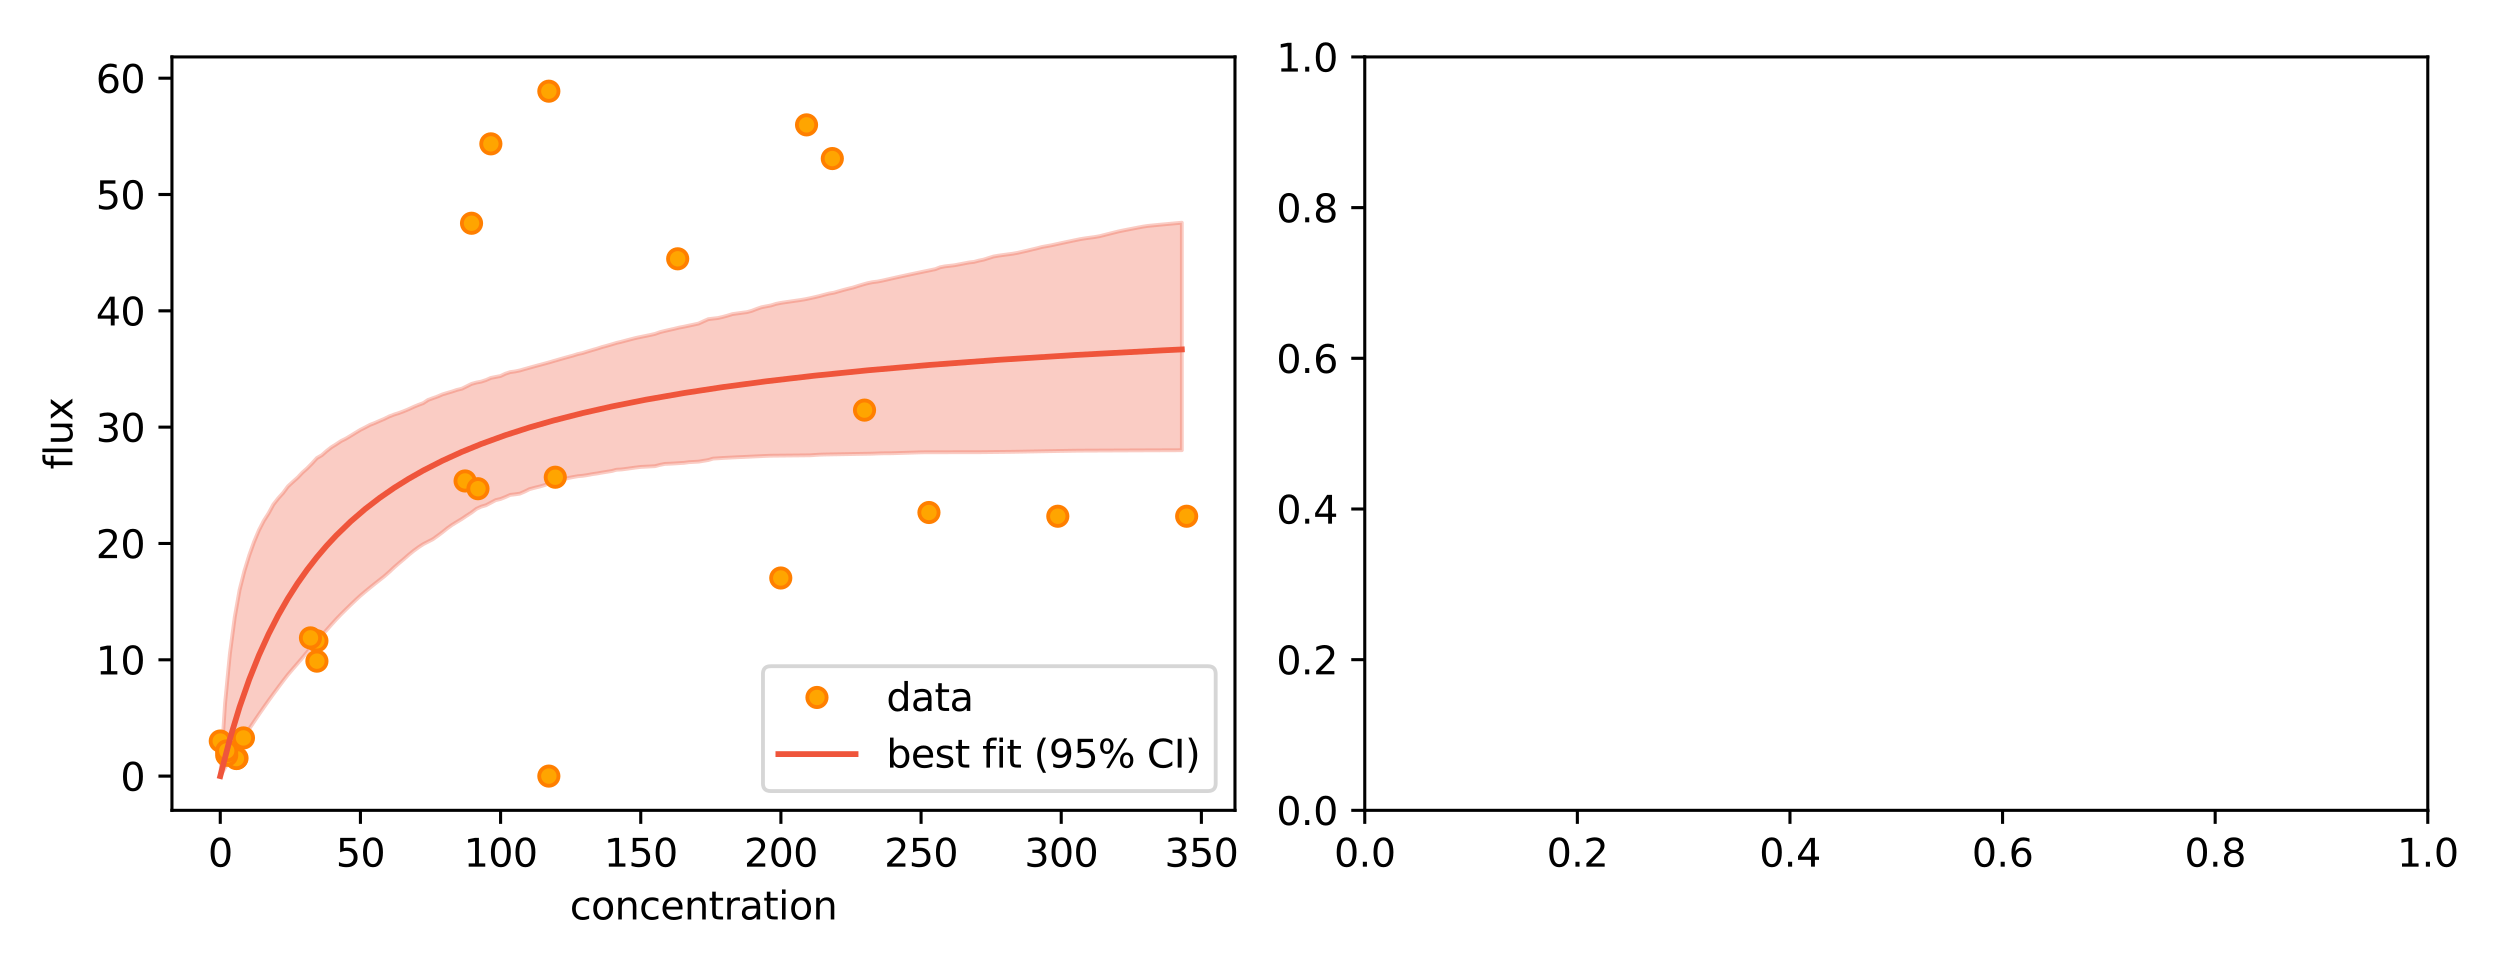 <?xml version="1.0" encoding="utf-8" standalone="no"?>
<!DOCTYPE svg PUBLIC "-//W3C//DTD SVG 1.1//EN"
  "http://www.w3.org/Graphics/SVG/1.1/DTD/svg11.dtd">
<svg xmlns:xlink="http://www.w3.org/1999/xlink" width="648pt" height="252pt" viewBox="0 0 648 252" xmlns="http://www.w3.org/2000/svg" version="1.1">
 <defs>
  <style type="text/css">*{stroke-linejoin: round; stroke-linecap: butt}</style>
 </defs>
 <g id="figure_1">
  <g id="patch_1">
   <path d="M 0 252 
L 648 252 
L 648 0 
L 0 0 
z
" style="fill: #ffffff"/>
  </g>
  <g id="axes_1">
   <g id="patch_2">
    <path d="M 44.57 210.04 
L 320.105 210.04 
L 320.105 14.76 
L 44.57 14.76 
z
" style="fill: #ffffff"/>
   </g>
   <g id="PolyCollection_1">
    <defs>
     <path id="m092142b8b3" d="M 57.094 -50.836 
L 57.094 -50.836 
L 58.347 -53.003 
L 59.599 -55.111 
L 60.852 -57.175 
L 62.104 -59.192 
L 63.356 -61.165 
L 64.609 -63.094 
L 65.861 -64.981 
L 67.114 -66.828 
L 68.366 -68.636 
L 69.619 -70.406 
L 70.871 -72.14 
L 72.124 -73.837 
L 73.376 -75.501 
L 74.628 -77.119 
L 75.881 -78.596 
L 77.133 -80.032 
L 78.386 -81.501 
L 79.638 -83.003 
L 80.891 -84.482 
L 82.143 -85.935 
L 83.395 -87.315 
L 84.648 -88.688 
L 85.9 -90.105 
L 87.153 -91.486 
L 88.405 -92.786 
L 89.658 -94.031 
L 90.91 -95.252 
L 92.162 -96.449 
L 93.415 -97.603 
L 94.667 -98.658 
L 95.92 -99.69 
L 97.172 -100.7 
L 98.425 -101.687 
L 99.677 -102.671 
L 100.929 -103.778 
L 102.182 -104.954 
L 103.434 -106.039 
L 104.687 -107.089 
L 105.939 -108.192 
L 107.192 -109.209 
L 108.444 -110.132 
L 109.696 -110.953 
L 110.949 -111.597 
L 112.201 -112.235 
L 113.454 -113.135 
L 114.706 -114.073 
L 115.959 -115.085 
L 117.211 -115.974 
L 118.463 -116.741 
L 119.716 -117.493 
L 120.968 -118.339 
L 122.221 -119.153 
L 123.473 -120.101 
L 124.726 -120.68 
L 125.978 -121.04 
L 127.231 -121.704 
L 128.483 -122.368 
L 129.735 -122.663 
L 130.988 -123.155 
L 132.24 -123.723 
L 133.493 -123.867 
L 134.745 -124.048 
L 135.998 -124.589 
L 137.25 -125.214 
L 138.502 -125.549 
L 139.755 -125.859 
L 141.007 -126.214 
L 142.26 -126.673 
L 143.512 -126.762 
L 144.765 -127.28 
L 146.017 -127.764 
L 147.269 -128.099 
L 148.522 -128.342 
L 149.774 -128.565 
L 151.027 -128.677 
L 152.279 -128.864 
L 153.532 -129.102 
L 154.784 -129.281 
L 156.036 -129.508 
L 157.289 -129.708 
L 158.541 -129.907 
L 159.794 -130.247 
L 161.046 -130.313 
L 162.299 -130.469 
L 163.551 -130.646 
L 164.803 -130.82 
L 166.056 -130.972 
L 167.308 -131.036 
L 168.561 -131.101 
L 169.813 -131.17 
L 171.066 -131.504 
L 172.318 -131.752 
L 173.57 -131.808 
L 174.823 -131.873 
L 176.075 -131.956 
L 177.328 -132.037 
L 178.58 -132.206 
L 179.833 -132.271 
L 181.085 -132.342 
L 182.338 -132.553 
L 183.59 -132.763 
L 184.842 -133.135 
L 186.095 -133.208 
L 187.347 -133.291 
L 188.6 -133.357 
L 189.852 -133.422 
L 191.105 -133.486 
L 192.357 -133.535 
L 193.609 -133.596 
L 194.862 -133.656 
L 196.114 -133.715 
L 197.367 -133.773 
L 198.619 -133.83 
L 199.872 -133.878 
L 201.124 -133.891 
L 202.376 -133.904 
L 203.629 -133.916 
L 204.881 -133.928 
L 206.134 -133.941 
L 207.386 -133.954 
L 208.639 -133.968 
L 209.891 -133.981 
L 211.143 -134.064 
L 212.396 -134.146 
L 213.648 -134.185 
L 214.901 -134.208 
L 216.153 -134.231 
L 217.406 -134.253 
L 218.658 -134.275 
L 219.91 -134.298 
L 221.163 -134.32 
L 222.415 -134.342 
L 223.668 -134.364 
L 224.92 -134.385 
L 226.173 -134.408 
L 227.425 -134.464 
L 228.677 -134.502 
L 229.93 -134.512 
L 231.182 -134.523 
L 232.435 -134.56 
L 233.687 -134.6 
L 234.94 -134.639 
L 236.192 -134.677 
L 237.445 -134.715 
L 238.697 -134.753 
L 239.949 -134.773 
L 241.202 -134.774 
L 242.454 -134.776 
L 243.707 -134.778 
L 244.959 -134.779 
L 246.212 -134.781 
L 247.464 -134.783 
L 248.716 -134.784 
L 249.969 -134.786 
L 251.221 -134.787 
L 252.474 -134.789 
L 253.726 -134.79 
L 254.979 -134.804 
L 256.231 -134.818 
L 257.483 -134.832 
L 258.736 -134.847 
L 259.988 -134.861 
L 261.241 -134.876 
L 262.493 -134.89 
L 263.746 -134.91 
L 264.998 -134.933 
L 266.25 -134.957 
L 267.503 -134.98 
L 268.755 -135.003 
L 270.008 -135.026 
L 271.26 -135.048 
L 272.513 -135.07 
L 273.765 -135.092 
L 275.017 -135.114 
L 276.27 -135.135 
L 277.522 -135.156 
L 278.775 -135.177 
L 280.027 -135.191 
L 281.28 -135.197 
L 282.532 -135.203 
L 283.784 -135.209 
L 285.037 -135.214 
L 286.289 -135.22 
L 287.542 -135.226 
L 288.794 -135.231 
L 290.047 -135.237 
L 291.299 -135.242 
L 292.551 -135.248 
L 293.804 -135.253 
L 295.056 -135.259 
L 296.309 -135.264 
L 297.561 -135.269 
L 298.814 -135.274 
L 300.066 -135.279 
L 301.319 -135.284 
L 302.571 -135.289 
L 303.823 -135.294 
L 305.076 -135.299 
L 306.328 -135.304 
L 306.328 -194.278 
L 306.328 -194.278 
L 305.076 -194.164 
L 303.823 -194.048 
L 302.571 -193.932 
L 301.319 -193.815 
L 300.066 -193.696 
L 298.814 -193.574 
L 297.561 -193.45 
L 296.309 -193.265 
L 295.056 -193.03 
L 293.804 -192.789 
L 292.551 -192.546 
L 291.299 -192.3 
L 290.047 -192.044 
L 288.794 -191.732 
L 287.542 -191.418 
L 286.289 -191.102 
L 285.037 -190.783 
L 283.784 -190.564 
L 282.532 -190.393 
L 281.28 -190.222 
L 280.027 -190.022 
L 278.775 -189.762 
L 277.522 -189.5 
L 276.27 -189.235 
L 275.017 -188.966 
L 273.765 -188.695 
L 272.513 -188.421 
L 271.26 -188.191 
L 270.008 -187.963 
L 268.755 -187.631 
L 267.503 -187.337 
L 266.25 -187.028 
L 264.998 -186.745 
L 263.746 -186.46 
L 262.493 -186.237 
L 261.241 -186.07 
L 259.988 -185.899 
L 258.736 -185.723 
L 257.483 -185.5 
L 256.231 -185.107 
L 254.979 -184.71 
L 253.726 -184.449 
L 252.474 -184.118 
L 251.221 -183.975 
L 249.969 -183.738 
L 248.716 -183.499 
L 247.464 -183.257 
L 246.212 -183.105 
L 244.959 -182.964 
L 243.707 -182.729 
L 242.454 -182.239 
L 241.202 -181.978 
L 239.949 -181.716 
L 238.697 -181.456 
L 237.445 -181.194 
L 236.192 -180.929 
L 234.94 -180.662 
L 233.687 -180.387 
L 232.435 -180.11 
L 231.182 -179.829 
L 229.93 -179.546 
L 228.677 -179.26 
L 227.425 -179.013 
L 226.173 -178.865 
L 224.92 -178.605 
L 223.668 -178.26 
L 222.415 -177.886 
L 221.163 -177.482 
L 219.91 -177.175 
L 218.658 -176.853 
L 217.406 -176.494 
L 216.153 -176.132 
L 214.901 -175.918 
L 213.648 -175.596 
L 212.396 -175.258 
L 211.143 -174.961 
L 209.891 -174.681 
L 208.639 -174.422 
L 207.386 -174.213 
L 206.134 -174.036 
L 204.881 -173.855 
L 203.629 -173.673 
L 202.376 -173.487 
L 201.124 -173.232 
L 199.872 -172.838 
L 198.619 -172.6 
L 197.367 -172.353 
L 196.114 -171.921 
L 194.862 -171.432 
L 193.609 -171.097 
L 192.357 -170.931 
L 191.105 -170.762 
L 189.852 -170.586 
L 188.6 -170.197 
L 187.347 -169.856 
L 186.095 -169.567 
L 184.842 -169.423 
L 183.59 -169.27 
L 182.338 -168.717 
L 181.085 -168.138 
L 179.833 -167.862 
L 178.58 -167.599 
L 177.328 -167.33 
L 176.075 -167.096 
L 174.823 -166.787 
L 173.57 -166.507 
L 172.318 -166.217 
L 171.066 -165.904 
L 169.813 -165.456 
L 168.561 -165.176 
L 167.308 -164.915 
L 166.056 -164.661 
L 164.803 -164.395 
L 163.551 -164.074 
L 162.299 -163.745 
L 161.046 -163.409 
L 159.794 -163.119 
L 158.541 -162.736 
L 157.289 -162.373 
L 156.036 -162.037 
L 154.784 -161.63 
L 153.532 -161.271 
L 152.279 -160.892 
L 151.027 -160.502 
L 149.774 -160.225 
L 148.522 -159.829 
L 147.269 -159.492 
L 146.017 -159.143 
L 144.765 -158.783 
L 143.512 -158.422 
L 142.26 -158.052 
L 141.007 -157.708 
L 139.755 -157.376 
L 138.502 -157.038 
L 137.25 -156.691 
L 135.998 -156.339 
L 134.745 -155.978 
L 133.493 -155.717 
L 132.24 -155.548 
L 130.988 -155.129 
L 129.735 -154.534 
L 128.483 -154.292 
L 127.231 -154.04 
L 125.978 -153.492 
L 124.726 -153.082 
L 123.473 -152.841 
L 122.221 -152.493 
L 120.968 -151.865 
L 119.716 -151.249 
L 118.463 -150.95 
L 117.211 -150.526 
L 115.959 -150.158 
L 114.706 -149.777 
L 113.454 -149.242 
L 112.201 -148.797 
L 110.949 -148.335 
L 109.696 -147.512 
L 108.444 -147.047 
L 107.192 -146.53 
L 105.939 -145.943 
L 104.687 -145.428 
L 103.434 -144.957 
L 102.182 -144.561 
L 100.929 -144.081 
L 99.677 -143.463 
L 98.425 -142.926 
L 97.172 -142.375 
L 95.92 -141.887 
L 94.667 -141.221 
L 93.415 -140.589 
L 92.162 -139.832 
L 90.91 -139.063 
L 89.658 -138.31 
L 88.405 -137.689 
L 87.153 -136.86 
L 85.9 -136.077 
L 84.648 -135.098 
L 83.395 -133.993 
L 82.143 -133.276 
L 80.891 -131.905 
L 79.638 -130.634 
L 78.386 -129.519 
L 77.133 -128.199 
L 75.881 -127.084 
L 74.628 -125.922 
L 73.376 -124.236 
L 72.124 -122.85 
L 70.871 -121.254 
L 69.619 -118.956 
L 68.366 -116.988 
L 67.114 -114.564 
L 65.861 -111.578 
L 64.609 -108.084 
L 63.356 -104.025 
L 62.104 -99.11 
L 60.852 -92.059 
L 59.599 -82.636 
L 58.347 -69.791 
L 57.094 -50.836 
z
" style="stroke: #ef553b; stroke-opacity: 0.3"/>
    </defs>
    <g clip-path="url(#pa057ee36c7)">
     <use xlink:href="#m092142b8b3" x="0" y="252" style="fill: #ef553b; fill-opacity: 0.3; stroke: #ef553b; stroke-opacity: 0.3"/>
    </g>
   </g>
   <g id="matplotlib.axis_1">
    <g id="xtick_1">
     <g id="line2d_1">
      <defs>
       <path id="m6871196d47" d="M 0 0 
L 0 3.5 
" style="stroke: #000000; stroke-width: 0.8"/>
      </defs>
      <g>
       <use xlink:href="#m6871196d47" x="57.094" y="210.04" style="stroke: #000000; stroke-width: 0.8"/>
      </g>
     </g>
     <g id="text_1">
      <!-- 0 -->
      <g transform="translate(53.913 224.638) scale(0.1 -0.1)">
       <defs>
        <path id="DejaVuSans-30" d="M 2034 4250 
Q 1547 4250 1301 3770 
Q 1056 3291 1056 2328 
Q 1056 1369 1301 889 
Q 1547 409 2034 409 
Q 2525 409 2770 889 
Q 3016 1369 3016 2328 
Q 3016 3291 2770 3770 
Q 2525 4250 2034 4250 
z
M 2034 4750 
Q 2819 4750 3233 4129 
Q 3647 3509 3647 2328 
Q 3647 1150 3233 529 
Q 2819 -91 2034 -91 
Q 1250 -91 836 529 
Q 422 1150 422 2328 
Q 422 3509 836 4129 
Q 1250 4750 2034 4750 
z
" transform="scale(0.016)"/>
       </defs>
       <use xlink:href="#DejaVuSans-30"/>
      </g>
     </g>
    </g>
    <g id="xtick_2">
     <g id="line2d_2">
      <g>
       <use xlink:href="#m6871196d47" x="93.424" y="210.04" style="stroke: #000000; stroke-width: 0.8"/>
      </g>
     </g>
     <g id="text_2">
      <!-- 50 -->
      <g transform="translate(87.061 224.638) scale(0.1 -0.1)">
       <defs>
        <path id="DejaVuSans-35" d="M 691 4666 
L 3169 4666 
L 3169 4134 
L 1269 4134 
L 1269 2991 
Q 1406 3038 1543 3061 
Q 1681 3084 1819 3084 
Q 2600 3084 3056 2656 
Q 3513 2228 3513 1497 
Q 3513 744 3044 326 
Q 2575 -91 1722 -91 
Q 1428 -91 1123 -41 
Q 819 9 494 109 
L 494 744 
Q 775 591 1075 516 
Q 1375 441 1709 441 
Q 2250 441 2565 725 
Q 2881 1009 2881 1497 
Q 2881 1984 2565 2268 
Q 2250 2553 1709 2553 
Q 1456 2553 1204 2497 
Q 953 2441 691 2322 
L 691 4666 
z
" transform="scale(0.016)"/>
       </defs>
       <use xlink:href="#DejaVuSans-35"/>
       <use xlink:href="#DejaVuSans-30" x="63.623"/>
      </g>
     </g>
    </g>
    <g id="xtick_3">
     <g id="line2d_3">
      <g>
       <use xlink:href="#m6871196d47" x="129.753" y="210.04" style="stroke: #000000; stroke-width: 0.8"/>
      </g>
     </g>
     <g id="text_3">
      <!-- 100 -->
      <g transform="translate(120.209 224.638) scale(0.1 -0.1)">
       <defs>
        <path id="DejaVuSans-31" d="M 794 531 
L 1825 531 
L 1825 4091 
L 703 3866 
L 703 4441 
L 1819 4666 
L 2450 4666 
L 2450 531 
L 3481 531 
L 3481 0 
L 794 0 
L 794 531 
z
" transform="scale(0.016)"/>
       </defs>
       <use xlink:href="#DejaVuSans-31"/>
       <use xlink:href="#DejaVuSans-30" x="63.623"/>
       <use xlink:href="#DejaVuSans-30" x="127.246"/>
      </g>
     </g>
    </g>
    <g id="xtick_4">
     <g id="line2d_4">
      <g>
       <use xlink:href="#m6871196d47" x="166.082" y="210.04" style="stroke: #000000; stroke-width: 0.8"/>
      </g>
     </g>
     <g id="text_4">
      <!-- 150 -->
      <g transform="translate(156.538 224.638) scale(0.1 -0.1)">
       <use xlink:href="#DejaVuSans-31"/>
       <use xlink:href="#DejaVuSans-35" x="63.623"/>
       <use xlink:href="#DejaVuSans-30" x="127.246"/>
      </g>
     </g>
    </g>
    <g id="xtick_5">
     <g id="line2d_5">
      <g>
       <use xlink:href="#m6871196d47" x="202.411" y="210.04" style="stroke: #000000; stroke-width: 0.8"/>
      </g>
     </g>
     <g id="text_5">
      <!-- 200 -->
      <g transform="translate(192.868 224.638) scale(0.1 -0.1)">
       <defs>
        <path id="DejaVuSans-32" d="M 1228 531 
L 3431 531 
L 3431 0 
L 469 0 
L 469 531 
Q 828 903 1448 1529 
Q 2069 2156 2228 2338 
Q 2531 2678 2651 2914 
Q 2772 3150 2772 3378 
Q 2772 3750 2511 3984 
Q 2250 4219 1831 4219 
Q 1534 4219 1204 4116 
Q 875 4013 500 3803 
L 500 4441 
Q 881 4594 1212 4672 
Q 1544 4750 1819 4750 
Q 2544 4750 2975 4387 
Q 3406 4025 3406 3419 
Q 3406 3131 3298 2873 
Q 3191 2616 2906 2266 
Q 2828 2175 2409 1742 
Q 1991 1309 1228 531 
z
" transform="scale(0.016)"/>
       </defs>
       <use xlink:href="#DejaVuSans-32"/>
       <use xlink:href="#DejaVuSans-30" x="63.623"/>
       <use xlink:href="#DejaVuSans-30" x="127.246"/>
      </g>
     </g>
    </g>
    <g id="xtick_6">
     <g id="line2d_6">
      <g>
       <use xlink:href="#m6871196d47" x="238.741" y="210.04" style="stroke: #000000; stroke-width: 0.8"/>
      </g>
     </g>
     <g id="text_6">
      <!-- 250 -->
      <g transform="translate(229.197 224.638) scale(0.1 -0.1)">
       <use xlink:href="#DejaVuSans-32"/>
       <use xlink:href="#DejaVuSans-35" x="63.623"/>
       <use xlink:href="#DejaVuSans-30" x="127.246"/>
      </g>
     </g>
    </g>
    <g id="xtick_7">
     <g id="line2d_7">
      <g>
       <use xlink:href="#m6871196d47" x="275.07" y="210.04" style="stroke: #000000; stroke-width: 0.8"/>
      </g>
     </g>
     <g id="text_7">
      <!-- 300 -->
      <g transform="translate(265.526 224.638) scale(0.1 -0.1)">
       <defs>
        <path id="DejaVuSans-33" d="M 2597 2516 
Q 3050 2419 3304 2112 
Q 3559 1806 3559 1356 
Q 3559 666 3084 287 
Q 2609 -91 1734 -91 
Q 1441 -91 1130 -33 
Q 819 25 488 141 
L 488 750 
Q 750 597 1062 519 
Q 1375 441 1716 441 
Q 2309 441 2620 675 
Q 2931 909 2931 1356 
Q 2931 1769 2642 2001 
Q 2353 2234 1838 2234 
L 1294 2234 
L 1294 2753 
L 1863 2753 
Q 2328 2753 2575 2939 
Q 2822 3125 2822 3475 
Q 2822 3834 2567 4026 
Q 2313 4219 1838 4219 
Q 1578 4219 1281 4162 
Q 984 4106 628 3988 
L 628 4550 
Q 988 4650 1302 4700 
Q 1616 4750 1894 4750 
Q 2613 4750 3031 4423 
Q 3450 4097 3450 3541 
Q 3450 3153 3228 2886 
Q 3006 2619 2597 2516 
z
" transform="scale(0.016)"/>
       </defs>
       <use xlink:href="#DejaVuSans-33"/>
       <use xlink:href="#DejaVuSans-30" x="63.623"/>
       <use xlink:href="#DejaVuSans-30" x="127.246"/>
      </g>
     </g>
    </g>
    <g id="xtick_8">
     <g id="line2d_8">
      <g>
       <use xlink:href="#m6871196d47" x="311.399" y="210.04" style="stroke: #000000; stroke-width: 0.8"/>
      </g>
     </g>
     <g id="text_8">
      <!-- 350 -->
      <g transform="translate(301.855 224.638) scale(0.1 -0.1)">
       <use xlink:href="#DejaVuSans-33"/>
       <use xlink:href="#DejaVuSans-35" x="63.623"/>
       <use xlink:href="#DejaVuSans-30" x="127.246"/>
      </g>
     </g>
    </g>
    <g id="text_9">
     <!-- concentration -->
     <g transform="translate(147.709 238.317) scale(0.1 -0.1)">
      <defs>
       <path id="DejaVuSans-63" d="M 3122 3366 
L 3122 2828 
Q 2878 2963 2633 3030 
Q 2388 3097 2138 3097 
Q 1578 3097 1268 2742 
Q 959 2388 959 1747 
Q 959 1106 1268 751 
Q 1578 397 2138 397 
Q 2388 397 2633 464 
Q 2878 531 3122 666 
L 3122 134 
Q 2881 22 2623 -34 
Q 2366 -91 2075 -91 
Q 1284 -91 818 406 
Q 353 903 353 1747 
Q 353 2603 823 3093 
Q 1294 3584 2113 3584 
Q 2378 3584 2631 3529 
Q 2884 3475 3122 3366 
z
" transform="scale(0.016)"/>
       <path id="DejaVuSans-6f" d="M 1959 3097 
Q 1497 3097 1228 2736 
Q 959 2375 959 1747 
Q 959 1119 1226 758 
Q 1494 397 1959 397 
Q 2419 397 2687 759 
Q 2956 1122 2956 1747 
Q 2956 2369 2687 2733 
Q 2419 3097 1959 3097 
z
M 1959 3584 
Q 2709 3584 3137 3096 
Q 3566 2609 3566 1747 
Q 3566 888 3137 398 
Q 2709 -91 1959 -91 
Q 1206 -91 779 398 
Q 353 888 353 1747 
Q 353 2609 779 3096 
Q 1206 3584 1959 3584 
z
" transform="scale(0.016)"/>
       <path id="DejaVuSans-6e" d="M 3513 2113 
L 3513 0 
L 2938 0 
L 2938 2094 
Q 2938 2591 2744 2837 
Q 2550 3084 2163 3084 
Q 1697 3084 1428 2787 
Q 1159 2491 1159 1978 
L 1159 0 
L 581 0 
L 581 3500 
L 1159 3500 
L 1159 2956 
Q 1366 3272 1645 3428 
Q 1925 3584 2291 3584 
Q 2894 3584 3203 3211 
Q 3513 2838 3513 2113 
z
" transform="scale(0.016)"/>
       <path id="DejaVuSans-65" d="M 3597 1894 
L 3597 1613 
L 953 1613 
Q 991 1019 1311 708 
Q 1631 397 2203 397 
Q 2534 397 2845 478 
Q 3156 559 3463 722 
L 3463 178 
Q 3153 47 2828 -22 
Q 2503 -91 2169 -91 
Q 1331 -91 842 396 
Q 353 884 353 1716 
Q 353 2575 817 3079 
Q 1281 3584 2069 3584 
Q 2775 3584 3186 3129 
Q 3597 2675 3597 1894 
z
M 3022 2063 
Q 3016 2534 2758 2815 
Q 2500 3097 2075 3097 
Q 1594 3097 1305 2825 
Q 1016 2553 972 2059 
L 3022 2063 
z
" transform="scale(0.016)"/>
       <path id="DejaVuSans-74" d="M 1172 4494 
L 1172 3500 
L 2356 3500 
L 2356 3053 
L 1172 3053 
L 1172 1153 
Q 1172 725 1289 603 
Q 1406 481 1766 481 
L 2356 481 
L 2356 0 
L 1766 0 
Q 1100 0 847 248 
Q 594 497 594 1153 
L 594 3053 
L 172 3053 
L 172 3500 
L 594 3500 
L 594 4494 
L 1172 4494 
z
" transform="scale(0.016)"/>
       <path id="DejaVuSans-72" d="M 2631 2963 
Q 2534 3019 2420 3045 
Q 2306 3072 2169 3072 
Q 1681 3072 1420 2755 
Q 1159 2438 1159 1844 
L 1159 0 
L 581 0 
L 581 3500 
L 1159 3500 
L 1159 2956 
Q 1341 3275 1631 3429 
Q 1922 3584 2338 3584 
Q 2397 3584 2469 3576 
Q 2541 3569 2628 3553 
L 2631 2963 
z
" transform="scale(0.016)"/>
       <path id="DejaVuSans-61" d="M 2194 1759 
Q 1497 1759 1228 1600 
Q 959 1441 959 1056 
Q 959 750 1161 570 
Q 1363 391 1709 391 
Q 2188 391 2477 730 
Q 2766 1069 2766 1631 
L 2766 1759 
L 2194 1759 
z
M 3341 1997 
L 3341 0 
L 2766 0 
L 2766 531 
Q 2569 213 2275 61 
Q 1981 -91 1556 -91 
Q 1019 -91 701 211 
Q 384 513 384 1019 
Q 384 1609 779 1909 
Q 1175 2209 1959 2209 
L 2766 2209 
L 2766 2266 
Q 2766 2663 2505 2880 
Q 2244 3097 1772 3097 
Q 1472 3097 1187 3025 
Q 903 2953 641 2809 
L 641 3341 
Q 956 3463 1253 3523 
Q 1550 3584 1831 3584 
Q 2591 3584 2966 3190 
Q 3341 2797 3341 1997 
z
" transform="scale(0.016)"/>
       <path id="DejaVuSans-69" d="M 603 3500 
L 1178 3500 
L 1178 0 
L 603 0 
L 603 3500 
z
M 603 4863 
L 1178 4863 
L 1178 4134 
L 603 4134 
L 603 4863 
z
" transform="scale(0.016)"/>
      </defs>
      <use xlink:href="#DejaVuSans-63"/>
      <use xlink:href="#DejaVuSans-6f" x="54.98"/>
      <use xlink:href="#DejaVuSans-6e" x="116.162"/>
      <use xlink:href="#DejaVuSans-63" x="179.541"/>
      <use xlink:href="#DejaVuSans-65" x="234.521"/>
      <use xlink:href="#DejaVuSans-6e" x="296.045"/>
      <use xlink:href="#DejaVuSans-74" x="359.424"/>
      <use xlink:href="#DejaVuSans-72" x="398.633"/>
      <use xlink:href="#DejaVuSans-61" x="439.746"/>
      <use xlink:href="#DejaVuSans-74" x="501.025"/>
      <use xlink:href="#DejaVuSans-69" x="540.234"/>
      <use xlink:href="#DejaVuSans-6f" x="568.018"/>
      <use xlink:href="#DejaVuSans-6e" x="629.199"/>
     </g>
    </g>
   </g>
   <g id="matplotlib.axis_2">
    <g id="ytick_1">
     <g id="line2d_9">
      <defs>
       <path id="m8cef0ff370" d="M 0 0 
L -3.5 0 
" style="stroke: #000000; stroke-width: 0.8"/>
      </defs>
      <g>
       <use xlink:href="#m8cef0ff370" x="44.57" y="201.164" style="stroke: #000000; stroke-width: 0.8"/>
      </g>
     </g>
     <g id="text_10">
      <!-- 0 -->
      <g transform="translate(31.207 204.963) scale(0.1 -0.1)">
       <use xlink:href="#DejaVuSans-30"/>
      </g>
     </g>
    </g>
    <g id="ytick_2">
     <g id="line2d_10">
      <g>
       <use xlink:href="#m8cef0ff370" x="44.57" y="171.014" style="stroke: #000000; stroke-width: 0.8"/>
      </g>
     </g>
     <g id="text_11">
      <!-- 10 -->
      <g transform="translate(24.845 174.813) scale(0.1 -0.1)">
       <use xlink:href="#DejaVuSans-31"/>
       <use xlink:href="#DejaVuSans-30" x="63.623"/>
      </g>
     </g>
    </g>
    <g id="ytick_3">
     <g id="line2d_11">
      <g>
       <use xlink:href="#m8cef0ff370" x="44.57" y="140.865" style="stroke: #000000; stroke-width: 0.8"/>
      </g>
     </g>
     <g id="text_12">
      <!-- 20 -->
      <g transform="translate(24.845 144.664) scale(0.1 -0.1)">
       <use xlink:href="#DejaVuSans-32"/>
       <use xlink:href="#DejaVuSans-30" x="63.623"/>
      </g>
     </g>
    </g>
    <g id="ytick_4">
     <g id="line2d_12">
      <g>
       <use xlink:href="#m8cef0ff370" x="44.57" y="110.715" style="stroke: #000000; stroke-width: 0.8"/>
      </g>
     </g>
     <g id="text_13">
      <!-- 30 -->
      <g transform="translate(24.845 114.514) scale(0.1 -0.1)">
       <use xlink:href="#DejaVuSans-33"/>
       <use xlink:href="#DejaVuSans-30" x="63.623"/>
      </g>
     </g>
    </g>
    <g id="ytick_5">
     <g id="line2d_13">
      <g>
       <use xlink:href="#m8cef0ff370" x="44.57" y="80.566" style="stroke: #000000; stroke-width: 0.8"/>
      </g>
     </g>
     <g id="text_14">
      <!-- 40 -->
      <g transform="translate(24.845 84.365) scale(0.1 -0.1)">
       <defs>
        <path id="DejaVuSans-34" d="M 2419 4116 
L 825 1625 
L 2419 1625 
L 2419 4116 
z
M 2253 4666 
L 3047 4666 
L 3047 1625 
L 3713 1625 
L 3713 1100 
L 3047 1100 
L 3047 0 
L 2419 0 
L 2419 1100 
L 313 1100 
L 313 1709 
L 2253 4666 
z
" transform="scale(0.016)"/>
       </defs>
       <use xlink:href="#DejaVuSans-34"/>
       <use xlink:href="#DejaVuSans-30" x="63.623"/>
      </g>
     </g>
    </g>
    <g id="ytick_6">
     <g id="line2d_14">
      <g>
       <use xlink:href="#m8cef0ff370" x="44.57" y="50.416" style="stroke: #000000; stroke-width: 0.8"/>
      </g>
     </g>
     <g id="text_15">
      <!-- 50 -->
      <g transform="translate(24.845 54.216) scale(0.1 -0.1)">
       <use xlink:href="#DejaVuSans-35"/>
       <use xlink:href="#DejaVuSans-30" x="63.623"/>
      </g>
     </g>
    </g>
    <g id="ytick_7">
     <g id="line2d_15">
      <g>
       <use xlink:href="#m8cef0ff370" x="44.57" y="20.267" style="stroke: #000000; stroke-width: 0.8"/>
      </g>
     </g>
     <g id="text_16">
      <!-- 60 -->
      <g transform="translate(24.845 24.066) scale(0.1 -0.1)">
       <defs>
        <path id="DejaVuSans-36" d="M 2113 2584 
Q 1688 2584 1439 2293 
Q 1191 2003 1191 1497 
Q 1191 994 1439 701 
Q 1688 409 2113 409 
Q 2538 409 2786 701 
Q 3034 994 3034 1497 
Q 3034 2003 2786 2293 
Q 2538 2584 2113 2584 
z
M 3366 4563 
L 3366 3988 
Q 3128 4100 2886 4159 
Q 2644 4219 2406 4219 
Q 1781 4219 1451 3797 
Q 1122 3375 1075 2522 
Q 1259 2794 1537 2939 
Q 1816 3084 2150 3084 
Q 2853 3084 3261 2657 
Q 3669 2231 3669 1497 
Q 3669 778 3244 343 
Q 2819 -91 2113 -91 
Q 1303 -91 875 529 
Q 447 1150 447 2328 
Q 447 3434 972 4092 
Q 1497 4750 2381 4750 
Q 2619 4750 2861 4703 
Q 3103 4656 3366 4563 
z
" transform="scale(0.016)"/>
       </defs>
       <use xlink:href="#DejaVuSans-36"/>
       <use xlink:href="#DejaVuSans-30" x="63.623"/>
      </g>
     </g>
    </g>
    <g id="text_17">
     <!-- flux -->
     <g transform="translate(18.765 121.677) rotate(-90) scale(0.1 -0.1)">
      <defs>
       <path id="DejaVuSans-66" d="M 2375 4863 
L 2375 4384 
L 1825 4384 
Q 1516 4384 1395 4259 
Q 1275 4134 1275 3809 
L 1275 3500 
L 2222 3500 
L 2222 3053 
L 1275 3053 
L 1275 0 
L 697 0 
L 697 3053 
L 147 3053 
L 147 3500 
L 697 3500 
L 697 3744 
Q 697 4328 969 4595 
Q 1241 4863 1831 4863 
L 2375 4863 
z
" transform="scale(0.016)"/>
       <path id="DejaVuSans-6c" d="M 603 4863 
L 1178 4863 
L 1178 0 
L 603 0 
L 603 4863 
z
" transform="scale(0.016)"/>
       <path id="DejaVuSans-75" d="M 544 1381 
L 544 3500 
L 1119 3500 
L 1119 1403 
Q 1119 906 1312 657 
Q 1506 409 1894 409 
Q 2359 409 2629 706 
Q 2900 1003 2900 1516 
L 2900 3500 
L 3475 3500 
L 3475 0 
L 2900 0 
L 2900 538 
Q 2691 219 2414 64 
Q 2138 -91 1772 -91 
Q 1169 -91 856 284 
Q 544 659 544 1381 
z
M 1991 3584 
L 1991 3584 
z
" transform="scale(0.016)"/>
       <path id="DejaVuSans-78" d="M 3513 3500 
L 2247 1797 
L 3578 0 
L 2900 0 
L 1881 1375 
L 863 0 
L 184 0 
L 1544 1831 
L 300 3500 
L 978 3500 
L 1906 2253 
L 2834 3500 
L 3513 3500 
z
" transform="scale(0.016)"/>
      </defs>
      <use xlink:href="#DejaVuSans-66"/>
      <use xlink:href="#DejaVuSans-6c" x="35.205"/>
      <use xlink:href="#DejaVuSans-75" x="62.988"/>
      <use xlink:href="#DejaVuSans-78" x="126.367"/>
     </g>
    </g>
   </g>
   <g id="line2d_16">
    <defs>
     <path id="mec534267a8" d="M 0 2.5 
C 0.663 2.5 1.299 2.237 1.768 1.768 
C 2.237 1.299 2.5 0.663 2.5 0 
C 2.5 -0.663 2.237 -1.299 1.768 -1.768 
C 1.299 -2.237 0.663 -2.5 0 -2.5 
C -0.663 -2.5 -1.299 -2.237 -1.768 -1.768 
C -2.237 -1.299 -2.5 -0.663 -2.5 0 
C -2.5 0.663 -2.237 1.299 -1.768 1.768 
C -1.299 2.237 -0.663 2.5 0 2.5 
z
" style="stroke: #ff7f00"/>
    </defs>
    <g clip-path="url(#pa057ee36c7)">
     <use xlink:href="#mec534267a8" x="63.106" y="191.269" style="fill: #ffa500; stroke: #ff7f00"/>
     <use xlink:href="#mec534267a8" x="61.436" y="196.507" style="fill: #ffa500; stroke: #ff7f00"/>
     <use xlink:href="#mec534267a8" x="61.269" y="196.618" style="fill: #ffa500; stroke: #ff7f00"/>
     <use xlink:href="#mec534267a8" x="82.143" y="171.368" style="fill: #ffa500; stroke: #ff7f00"/>
     <use xlink:href="#mec534267a8" x="82.143" y="166.102" style="fill: #ffa500; stroke: #ff7f00"/>
     <use xlink:href="#mec534267a8" x="80.473" y="165.339" style="fill: #ffa500; stroke: #ff7f00"/>
     <use xlink:href="#mec534267a8" x="143.93" y="123.695" style="fill: #ffa500; stroke: #ff7f00"/>
     <use xlink:href="#mec534267a8" x="120.551" y="124.665" style="fill: #ffa500; stroke: #ff7f00"/>
     <use xlink:href="#mec534267a8" x="123.891" y="126.674" style="fill: #ffa500; stroke: #ff7f00"/>
     <use xlink:href="#mec534267a8" x="175.658" y="67.083" style="fill: #ffa500; stroke: #ff7f00"/>
     <use xlink:href="#mec534267a8" x="122.221" y="57.867" style="fill: #ffa500; stroke: #ff7f00"/>
     <use xlink:href="#mec534267a8" x="127.231" y="37.287" style="fill: #ffa500; stroke: #ff7f00"/>
     <use xlink:href="#mec534267a8" x="202.376" y="149.818" style="fill: #ffa500; stroke: #ff7f00"/>
     <use xlink:href="#mec534267a8" x="142.26" y="201.164" style="fill: #ffa500; stroke: #ff7f00"/>
     <use xlink:href="#mec534267a8" x="224.085" y="106.302" style="fill: #ffa500; stroke: #ff7f00"/>
     <use xlink:href="#mec534267a8" x="307.581" y="133.811" style="fill: #ffa500; stroke: #ff7f00"/>
     <use xlink:href="#mec534267a8" x="240.784" y="132.841" style="fill: #ffa500; stroke: #ff7f00"/>
     <use xlink:href="#mec534267a8" x="274.183" y="133.811" style="fill: #ffa500; stroke: #ff7f00"/>
     <use xlink:href="#mec534267a8" x="58.764" y="195.766" style="fill: #ffa500; stroke: #ff7f00"/>
     <use xlink:href="#mec534267a8" x="57.094" y="192.072" style="fill: #ffa500; stroke: #ff7f00"/>
     <use xlink:href="#mec534267a8" x="58.764" y="194.629" style="fill: #ffa500; stroke: #ff7f00"/>
     <use xlink:href="#mec534267a8" x="215.736" y="41.098" style="fill: #ffa500; stroke: #ff7f00"/>
     <use xlink:href="#mec534267a8" x="142.26" y="23.636" style="fill: #ffa500; stroke: #ff7f00"/>
     <use xlink:href="#mec534267a8" x="209.056" y="32.367" style="fill: #ffa500; stroke: #ff7f00"/>
    </g>
   </g>
   <g id="line2d_17">
    <path d="M 57.094 201.164 
L 59.599 191.498 
L 62.104 183.233 
L 64.609 176.085 
L 67.114 169.842 
L 69.619 164.343 
L 72.124 159.461 
L 74.628 155.099 
L 77.133 151.177 
L 79.638 147.633 
L 82.143 144.414 
L 84.648 141.477 
L 87.153 138.787 
L 90.91 135.151 
L 94.667 131.922 
L 98.425 129.035 
L 102.182 126.439 
L 105.939 124.092 
L 109.696 121.959 
L 114.706 119.402 
L 119.716 117.122 
L 124.726 115.078 
L 130.988 112.801 
L 137.25 110.784 
L 143.512 108.984 
L 151.027 107.066 
L 158.541 105.368 
L 167.308 103.617 
L 177.328 101.868 
L 187.347 100.338 
L 198.619 98.831 
L 211.143 97.373 
L 224.92 95.983 
L 241.202 94.572 
L 258.736 93.274 
L 278.775 92.013 
L 301.319 90.815 
L 306.328 90.575 
L 306.328 90.575 
" clip-path="url(#pa057ee36c7)" style="fill: none; stroke: #ef553b; stroke-width: 1.5; stroke-linecap: square"/>
   </g>
   <g id="patch_3">
    <path d="M 44.57 210.04 
L 44.57 14.76 
" style="fill: none; stroke: #000000; stroke-width: 0.8; stroke-linejoin: miter; stroke-linecap: square"/>
   </g>
   <g id="patch_4">
    <path d="M 320.105 210.04 
L 320.105 14.76 
" style="fill: none; stroke: #000000; stroke-width: 0.8; stroke-linejoin: miter; stroke-linecap: square"/>
   </g>
   <g id="patch_5">
    <path d="M 44.57 210.04 
L 320.105 210.04 
" style="fill: none; stroke: #000000; stroke-width: 0.8; stroke-linejoin: miter; stroke-linecap: square"/>
   </g>
   <g id="patch_6">
    <path d="M 44.57 14.76 
L 320.105 14.76 
" style="fill: none; stroke: #000000; stroke-width: 0.8; stroke-linejoin: miter; stroke-linecap: square"/>
   </g>
   <g id="legend_1">
    <g id="patch_7">
     <path d="M 199.758 205.04 
L 313.105 205.04 
Q 315.105 205.04 315.105 203.04 
L 315.105 174.684 
Q 315.105 172.684 313.105 172.684 
L 199.758 172.684 
Q 197.758 172.684 197.758 174.684 
L 197.758 203.04 
Q 197.758 205.04 199.758 205.04 
z
" style="fill: #ffffff; opacity: 0.8; stroke: #cccccc; stroke-linejoin: miter"/>
    </g>
    <g id="line2d_18">
     <g>
      <use xlink:href="#mec534267a8" x="211.758" y="180.782" style="fill: #ffa500; stroke: #ff7f00"/>
     </g>
    </g>
    <g id="text_18">
     <!-- data -->
     <g transform="translate(229.758 184.282) scale(0.1 -0.1)">
      <defs>
       <path id="DejaVuSans-64" d="M 2906 2969 
L 2906 4863 
L 3481 4863 
L 3481 0 
L 2906 0 
L 2906 525 
Q 2725 213 2448 61 
Q 2172 -91 1784 -91 
Q 1150 -91 751 415 
Q 353 922 353 1747 
Q 353 2572 751 3078 
Q 1150 3584 1784 3584 
Q 2172 3584 2448 3432 
Q 2725 3281 2906 2969 
z
M 947 1747 
Q 947 1113 1208 752 
Q 1469 391 1925 391 
Q 2381 391 2643 752 
Q 2906 1113 2906 1747 
Q 2906 2381 2643 2742 
Q 2381 3103 1925 3103 
Q 1469 3103 1208 2742 
Q 947 2381 947 1747 
z
" transform="scale(0.016)"/>
      </defs>
      <use xlink:href="#DejaVuSans-64"/>
      <use xlink:href="#DejaVuSans-61" x="63.477"/>
      <use xlink:href="#DejaVuSans-74" x="124.756"/>
      <use xlink:href="#DejaVuSans-61" x="163.965"/>
     </g>
    </g>
    <g id="line2d_19">
     <path d="M 201.758 195.46 
L 211.758 195.46 
L 221.758 195.46 
" style="fill: none; stroke: #ef553b; stroke-width: 1.5; stroke-linecap: square"/>
    </g>
    <g id="text_19">
     <!-- best fit (95% CI) -->
     <g transform="translate(229.758 198.96) scale(0.1 -0.1)">
      <defs>
       <path id="DejaVuSans-62" d="M 3116 1747 
Q 3116 2381 2855 2742 
Q 2594 3103 2138 3103 
Q 1681 3103 1420 2742 
Q 1159 2381 1159 1747 
Q 1159 1113 1420 752 
Q 1681 391 2138 391 
Q 2594 391 2855 752 
Q 3116 1113 3116 1747 
z
M 1159 2969 
Q 1341 3281 1617 3432 
Q 1894 3584 2278 3584 
Q 2916 3584 3314 3078 
Q 3713 2572 3713 1747 
Q 3713 922 3314 415 
Q 2916 -91 2278 -91 
Q 1894 -91 1617 61 
Q 1341 213 1159 525 
L 1159 0 
L 581 0 
L 581 4863 
L 1159 4863 
L 1159 2969 
z
" transform="scale(0.016)"/>
       <path id="DejaVuSans-73" d="M 2834 3397 
L 2834 2853 
Q 2591 2978 2328 3040 
Q 2066 3103 1784 3103 
Q 1356 3103 1142 2972 
Q 928 2841 928 2578 
Q 928 2378 1081 2264 
Q 1234 2150 1697 2047 
L 1894 2003 
Q 2506 1872 2764 1633 
Q 3022 1394 3022 966 
Q 3022 478 2636 193 
Q 2250 -91 1575 -91 
Q 1294 -91 989 -36 
Q 684 19 347 128 
L 347 722 
Q 666 556 975 473 
Q 1284 391 1588 391 
Q 1994 391 2212 530 
Q 2431 669 2431 922 
Q 2431 1156 2273 1281 
Q 2116 1406 1581 1522 
L 1381 1569 
Q 847 1681 609 1914 
Q 372 2147 372 2553 
Q 372 3047 722 3315 
Q 1072 3584 1716 3584 
Q 2034 3584 2315 3537 
Q 2597 3491 2834 3397 
z
" transform="scale(0.016)"/>
       <path id="DejaVuSans-20" transform="scale(0.016)"/>
       <path id="DejaVuSans-28" d="M 1984 4856 
Q 1566 4138 1362 3434 
Q 1159 2731 1159 2009 
Q 1159 1288 1364 580 
Q 1569 -128 1984 -844 
L 1484 -844 
Q 1016 -109 783 600 
Q 550 1309 550 2009 
Q 550 2706 781 3412 
Q 1013 4119 1484 4856 
L 1984 4856 
z
" transform="scale(0.016)"/>
       <path id="DejaVuSans-39" d="M 703 97 
L 703 672 
Q 941 559 1184 500 
Q 1428 441 1663 441 
Q 2288 441 2617 861 
Q 2947 1281 2994 2138 
Q 2813 1869 2534 1725 
Q 2256 1581 1919 1581 
Q 1219 1581 811 2004 
Q 403 2428 403 3163 
Q 403 3881 828 4315 
Q 1253 4750 1959 4750 
Q 2769 4750 3195 4129 
Q 3622 3509 3622 2328 
Q 3622 1225 3098 567 
Q 2575 -91 1691 -91 
Q 1453 -91 1209 -44 
Q 966 3 703 97 
z
M 1959 2075 
Q 2384 2075 2632 2365 
Q 2881 2656 2881 3163 
Q 2881 3666 2632 3958 
Q 2384 4250 1959 4250 
Q 1534 4250 1286 3958 
Q 1038 3666 1038 3163 
Q 1038 2656 1286 2365 
Q 1534 2075 1959 2075 
z
" transform="scale(0.016)"/>
       <path id="DejaVuSans-25" d="M 4653 2053 
Q 4381 2053 4226 1822 
Q 4072 1591 4072 1178 
Q 4072 772 4226 539 
Q 4381 306 4653 306 
Q 4919 306 5073 539 
Q 5228 772 5228 1178 
Q 5228 1588 5073 1820 
Q 4919 2053 4653 2053 
z
M 4653 2450 
Q 5147 2450 5437 2106 
Q 5728 1763 5728 1178 
Q 5728 594 5436 251 
Q 5144 -91 4653 -91 
Q 4153 -91 3862 251 
Q 3572 594 3572 1178 
Q 3572 1766 3864 2108 
Q 4156 2450 4653 2450 
z
M 1428 4353 
Q 1159 4353 1004 4120 
Q 850 3888 850 3481 
Q 850 3069 1003 2837 
Q 1156 2606 1428 2606 
Q 1700 2606 1854 2837 
Q 2009 3069 2009 3481 
Q 2009 3884 1853 4118 
Q 1697 4353 1428 4353 
z
M 4250 4750 
L 4750 4750 
L 1831 -91 
L 1331 -91 
L 4250 4750 
z
M 1428 4750 
Q 1922 4750 2215 4408 
Q 2509 4066 2509 3481 
Q 2509 2891 2217 2550 
Q 1925 2209 1428 2209 
Q 931 2209 642 2551 
Q 353 2894 353 3481 
Q 353 4063 643 4406 
Q 934 4750 1428 4750 
z
" transform="scale(0.016)"/>
       <path id="DejaVuSans-43" d="M 4122 4306 
L 4122 3641 
Q 3803 3938 3442 4084 
Q 3081 4231 2675 4231 
Q 1875 4231 1450 3742 
Q 1025 3253 1025 2328 
Q 1025 1406 1450 917 
Q 1875 428 2675 428 
Q 3081 428 3442 575 
Q 3803 722 4122 1019 
L 4122 359 
Q 3791 134 3420 21 
Q 3050 -91 2638 -91 
Q 1578 -91 968 557 
Q 359 1206 359 2328 
Q 359 3453 968 4101 
Q 1578 4750 2638 4750 
Q 3056 4750 3426 4639 
Q 3797 4528 4122 4306 
z
" transform="scale(0.016)"/>
       <path id="DejaVuSans-49" d="M 628 4666 
L 1259 4666 
L 1259 0 
L 628 0 
L 628 4666 
z
" transform="scale(0.016)"/>
       <path id="DejaVuSans-29" d="M 513 4856 
L 1013 4856 
Q 1481 4119 1714 3412 
Q 1947 2706 1947 2009 
Q 1947 1309 1714 600 
Q 1481 -109 1013 -844 
L 513 -844 
Q 928 -128 1133 580 
Q 1338 1288 1338 2009 
Q 1338 2731 1133 3434 
Q 928 4138 513 4856 
z
" transform="scale(0.016)"/>
      </defs>
      <use xlink:href="#DejaVuSans-62"/>
      <use xlink:href="#DejaVuSans-65" x="63.477"/>
      <use xlink:href="#DejaVuSans-73" x="125"/>
      <use xlink:href="#DejaVuSans-74" x="177.1"/>
      <use xlink:href="#DejaVuSans-20" x="216.309"/>
      <use xlink:href="#DejaVuSans-66" x="248.096"/>
      <use xlink:href="#DejaVuSans-69" x="283.301"/>
      <use xlink:href="#DejaVuSans-74" x="311.084"/>
      <use xlink:href="#DejaVuSans-20" x="350.293"/>
      <use xlink:href="#DejaVuSans-28" x="382.08"/>
      <use xlink:href="#DejaVuSans-39" x="421.094"/>
      <use xlink:href="#DejaVuSans-35" x="484.717"/>
      <use xlink:href="#DejaVuSans-25" x="548.34"/>
      <use xlink:href="#DejaVuSans-20" x="643.359"/>
      <use xlink:href="#DejaVuSans-43" x="675.146"/>
      <use xlink:href="#DejaVuSans-49" x="744.971"/>
      <use xlink:href="#DejaVuSans-29" x="774.463"/>
     </g>
    </g>
   </g>
  </g>
  <g id="axes_2">
   <g id="patch_8">
    <path d="M 353.745 210.04 
L 629.28 210.04 
L 629.28 14.76 
L 353.745 14.76 
z
" style="fill: #ffffff"/>
   </g>
   <g id="matplotlib.axis_3">
    <g id="xtick_9">
     <g id="line2d_20">
      <g>
       <use xlink:href="#m6871196d47" x="353.745" y="210.04" style="stroke: #000000; stroke-width: 0.8"/>
      </g>
     </g>
     <g id="text_20">
      <!-- 0.0 -->
      <g transform="translate(345.793 224.638) scale(0.1 -0.1)">
       <defs>
        <path id="DejaVuSans-2e" d="M 684 794 
L 1344 794 
L 1344 0 
L 684 0 
L 684 794 
z
" transform="scale(0.016)"/>
       </defs>
       <use xlink:href="#DejaVuSans-30"/>
       <use xlink:href="#DejaVuSans-2e" x="63.623"/>
       <use xlink:href="#DejaVuSans-30" x="95.41"/>
      </g>
     </g>
    </g>
    <g id="xtick_10">
     <g id="line2d_21">
      <g>
       <use xlink:href="#m6871196d47" x="408.852" y="210.04" style="stroke: #000000; stroke-width: 0.8"/>
      </g>
     </g>
     <g id="text_21">
      <!-- 0.2 -->
      <g transform="translate(400.9 224.638) scale(0.1 -0.1)">
       <use xlink:href="#DejaVuSans-30"/>
       <use xlink:href="#DejaVuSans-2e" x="63.623"/>
       <use xlink:href="#DejaVuSans-32" x="95.41"/>
      </g>
     </g>
    </g>
    <g id="xtick_11">
     <g id="line2d_22">
      <g>
       <use xlink:href="#m6871196d47" x="463.959" y="210.04" style="stroke: #000000; stroke-width: 0.8"/>
      </g>
     </g>
     <g id="text_22">
      <!-- 0.4 -->
      <g transform="translate(456.007 224.638) scale(0.1 -0.1)">
       <use xlink:href="#DejaVuSans-30"/>
       <use xlink:href="#DejaVuSans-2e" x="63.623"/>
       <use xlink:href="#DejaVuSans-34" x="95.41"/>
      </g>
     </g>
    </g>
    <g id="xtick_12">
     <g id="line2d_23">
      <g>
       <use xlink:href="#m6871196d47" x="519.066" y="210.04" style="stroke: #000000; stroke-width: 0.8"/>
      </g>
     </g>
     <g id="text_23">
      <!-- 0.6 -->
      <g transform="translate(511.114 224.638) scale(0.1 -0.1)">
       <use xlink:href="#DejaVuSans-30"/>
       <use xlink:href="#DejaVuSans-2e" x="63.623"/>
       <use xlink:href="#DejaVuSans-36" x="95.41"/>
      </g>
     </g>
    </g>
    <g id="xtick_13">
     <g id="line2d_24">
      <g>
       <use xlink:href="#m6871196d47" x="574.173" y="210.04" style="stroke: #000000; stroke-width: 0.8"/>
      </g>
     </g>
     <g id="text_24">
      <!-- 0.8 -->
      <g transform="translate(566.221 224.638) scale(0.1 -0.1)">
       <defs>
        <path id="DejaVuSans-38" d="M 2034 2216 
Q 1584 2216 1326 1975 
Q 1069 1734 1069 1313 
Q 1069 891 1326 650 
Q 1584 409 2034 409 
Q 2484 409 2743 651 
Q 3003 894 3003 1313 
Q 3003 1734 2745 1975 
Q 2488 2216 2034 2216 
z
M 1403 2484 
Q 997 2584 770 2862 
Q 544 3141 544 3541 
Q 544 4100 942 4425 
Q 1341 4750 2034 4750 
Q 2731 4750 3128 4425 
Q 3525 4100 3525 3541 
Q 3525 3141 3298 2862 
Q 3072 2584 2669 2484 
Q 3125 2378 3379 2068 
Q 3634 1759 3634 1313 
Q 3634 634 3220 271 
Q 2806 -91 2034 -91 
Q 1263 -91 848 271 
Q 434 634 434 1313 
Q 434 1759 690 2068 
Q 947 2378 1403 2484 
z
M 1172 3481 
Q 1172 3119 1398 2916 
Q 1625 2713 2034 2713 
Q 2441 2713 2670 2916 
Q 2900 3119 2900 3481 
Q 2900 3844 2670 4047 
Q 2441 4250 2034 4250 
Q 1625 4250 1398 4047 
Q 1172 3844 1172 3481 
z
" transform="scale(0.016)"/>
       </defs>
       <use xlink:href="#DejaVuSans-30"/>
       <use xlink:href="#DejaVuSans-2e" x="63.623"/>
       <use xlink:href="#DejaVuSans-38" x="95.41"/>
      </g>
     </g>
    </g>
    <g id="xtick_14">
     <g id="line2d_25">
      <g>
       <use xlink:href="#m6871196d47" x="629.28" y="210.04" style="stroke: #000000; stroke-width: 0.8"/>
      </g>
     </g>
     <g id="text_25">
      <!-- 1.0 -->
      <g transform="translate(621.328 224.638) scale(0.1 -0.1)">
       <use xlink:href="#DejaVuSans-31"/>
       <use xlink:href="#DejaVuSans-2e" x="63.623"/>
       <use xlink:href="#DejaVuSans-30" x="95.41"/>
      </g>
     </g>
    </g>
   </g>
   <g id="matplotlib.axis_4">
    <g id="ytick_8">
     <g id="line2d_26">
      <g>
       <use xlink:href="#m8cef0ff370" x="353.745" y="210.04" style="stroke: #000000; stroke-width: 0.8"/>
      </g>
     </g>
     <g id="text_26">
      <!-- 0.0 -->
      <g transform="translate(330.842 213.839) scale(0.1 -0.1)">
       <use xlink:href="#DejaVuSans-30"/>
       <use xlink:href="#DejaVuSans-2e" x="63.623"/>
       <use xlink:href="#DejaVuSans-30" x="95.41"/>
      </g>
     </g>
    </g>
    <g id="ytick_9">
     <g id="line2d_27">
      <g>
       <use xlink:href="#m8cef0ff370" x="353.745" y="170.984" style="stroke: #000000; stroke-width: 0.8"/>
      </g>
     </g>
     <g id="text_27">
      <!-- 0.2 -->
      <g transform="translate(330.842 174.783) scale(0.1 -0.1)">
       <use xlink:href="#DejaVuSans-30"/>
       <use xlink:href="#DejaVuSans-2e" x="63.623"/>
       <use xlink:href="#DejaVuSans-32" x="95.41"/>
      </g>
     </g>
    </g>
    <g id="ytick_10">
     <g id="line2d_28">
      <g>
       <use xlink:href="#m8cef0ff370" x="353.745" y="131.928" style="stroke: #000000; stroke-width: 0.8"/>
      </g>
     </g>
     <g id="text_28">
      <!-- 0.4 -->
      <g transform="translate(330.842 135.727) scale(0.1 -0.1)">
       <use xlink:href="#DejaVuSans-30"/>
       <use xlink:href="#DejaVuSans-2e" x="63.623"/>
       <use xlink:href="#DejaVuSans-34" x="95.41"/>
      </g>
     </g>
    </g>
    <g id="ytick_11">
     <g id="line2d_29">
      <g>
       <use xlink:href="#m8cef0ff370" x="353.745" y="92.872" style="stroke: #000000; stroke-width: 0.8"/>
      </g>
     </g>
     <g id="text_29">
      <!-- 0.6 -->
      <g transform="translate(330.842 96.671) scale(0.1 -0.1)">
       <use xlink:href="#DejaVuSans-30"/>
       <use xlink:href="#DejaVuSans-2e" x="63.623"/>
       <use xlink:href="#DejaVuSans-36" x="95.41"/>
      </g>
     </g>
    </g>
    <g id="ytick_12">
     <g id="line2d_30">
      <g>
       <use xlink:href="#m8cef0ff370" x="353.745" y="53.816" style="stroke: #000000; stroke-width: 0.8"/>
      </g>
     </g>
     <g id="text_30">
      <!-- 0.8 -->
      <g transform="translate(330.842 57.615) scale(0.1 -0.1)">
       <use xlink:href="#DejaVuSans-30"/>
       <use xlink:href="#DejaVuSans-2e" x="63.623"/>
       <use xlink:href="#DejaVuSans-38" x="95.41"/>
      </g>
     </g>
    </g>
    <g id="ytick_13">
     <g id="line2d_31">
      <g>
       <use xlink:href="#m8cef0ff370" x="353.745" y="14.76" style="stroke: #000000; stroke-width: 0.8"/>
      </g>
     </g>
     <g id="text_31">
      <!-- 1.0 -->
      <g transform="translate(330.842 18.559) scale(0.1 -0.1)">
       <use xlink:href="#DejaVuSans-31"/>
       <use xlink:href="#DejaVuSans-2e" x="63.623"/>
       <use xlink:href="#DejaVuSans-30" x="95.41"/>
      </g>
     </g>
    </g>
   </g>
   <g id="patch_9">
    <path d="M 353.745 210.04 
L 353.745 14.76 
" style="fill: none; stroke: #000000; stroke-width: 0.8; stroke-linejoin: miter; stroke-linecap: square"/>
   </g>
   <g id="patch_10">
    <path d="M 629.28 210.04 
L 629.28 14.76 
" style="fill: none; stroke: #000000; stroke-width: 0.8; stroke-linejoin: miter; stroke-linecap: square"/>
   </g>
   <g id="patch_11">
    <path d="M 353.745 210.04 
L 629.28 210.04 
" style="fill: none; stroke: #000000; stroke-width: 0.8; stroke-linejoin: miter; stroke-linecap: square"/>
   </g>
   <g id="patch_12">
    <path d="M 353.745 14.76 
L 629.28 14.76 
" style="fill: none; stroke: #000000; stroke-width: 0.8; stroke-linejoin: miter; stroke-linecap: square"/>
   </g>
  </g>
 </g>
 <defs>
  <clipPath id="pa057ee36c7">
   <rect x="44.57" y="14.76" width="275.535" height="195.28"/>
  </clipPath>
 </defs>
</svg>
